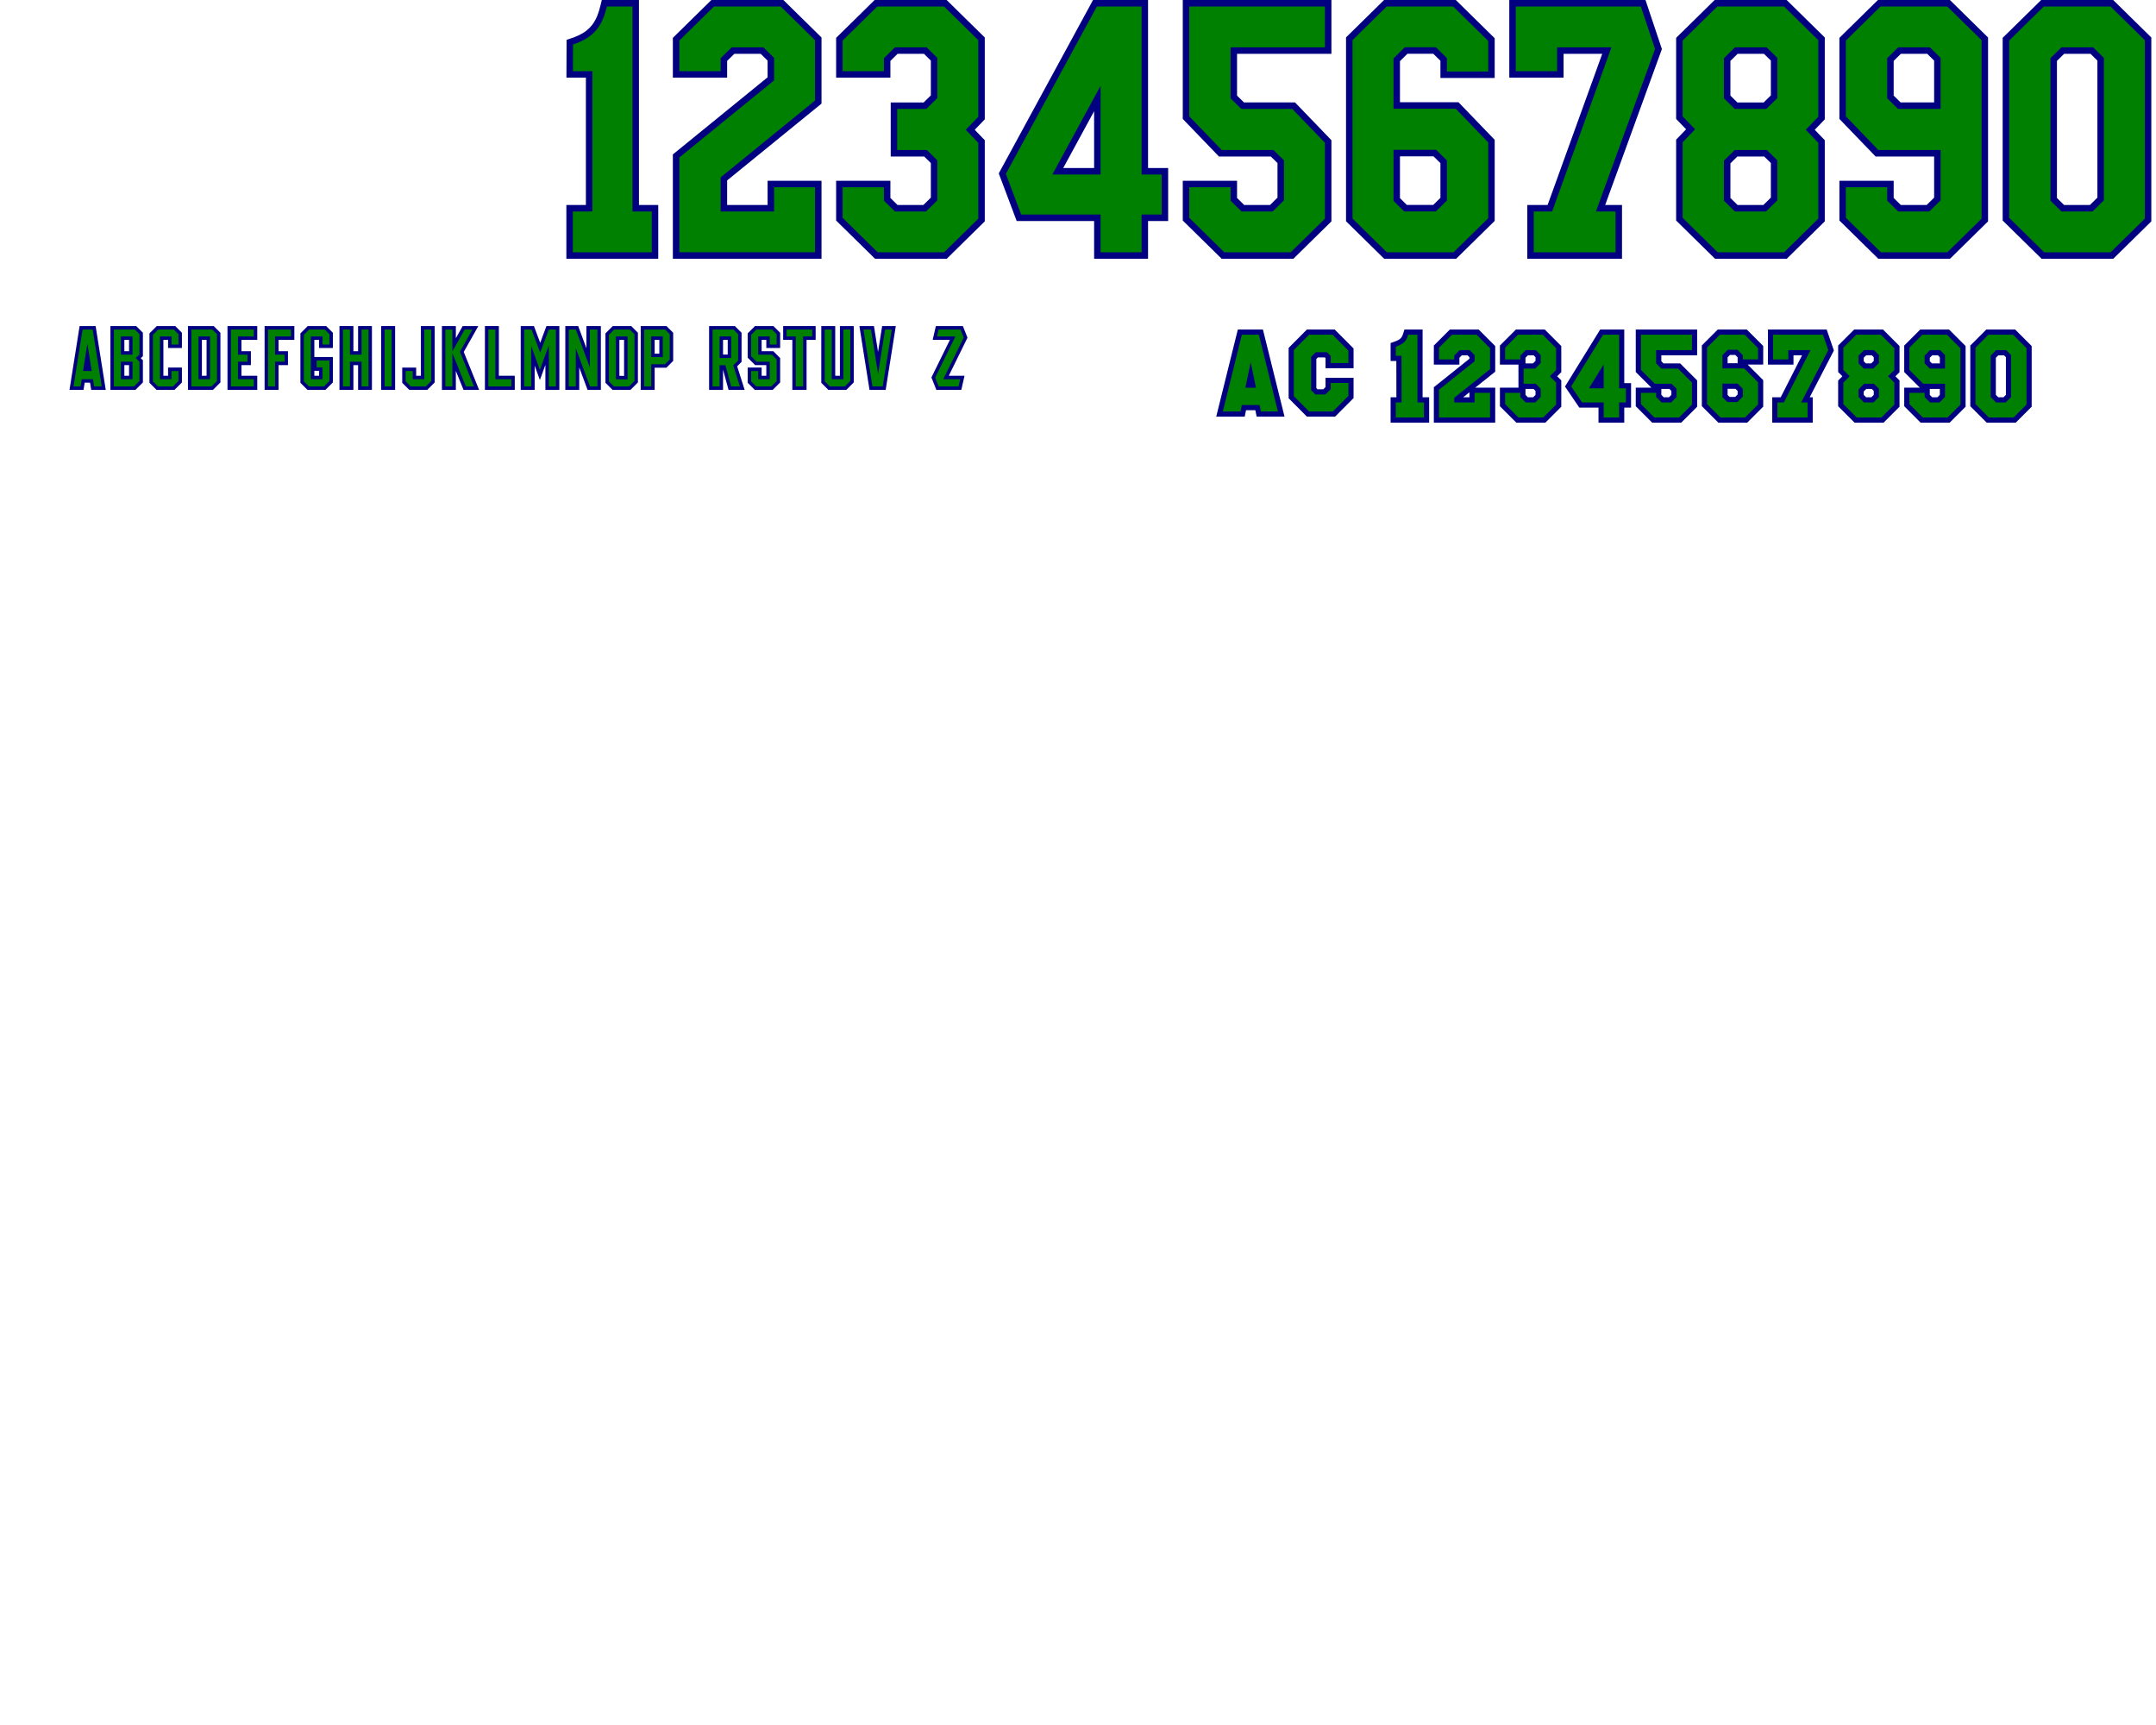 <?xml version="1.0" encoding="UTF-8" standalone="no"?>
<!-- Created with Inkscape (http://www.inkscape.org/) -->

<svg
   width="2500mm"
   height="2000mm"
   viewBox="0 0 2500 2000"
   version="1.1"
   id="svg5"
   inkscape:version="1.3.2 (091e20e, 2023-11-25)"
   sodipodi:docname="hurriwhalers.svg"
   xml:space="preserve"
   inkscape:export-filename="hurriwhalers_cricut.svg"
   inkscape:export-xdpi="72"
   inkscape:export-ydpi="72"
   xmlns:inkscape="http://www.inkscape.org/namespaces/inkscape"
   xmlns:sodipodi="http://sodipodi.sourceforge.net/DTD/sodipodi-0.dtd"
   xmlns="http://www.w3.org/2000/svg"
   xmlns:svg="http://www.w3.org/2000/svg"><sodipodi:namedview
     id="namedview7"
     pagecolor="#ffffff"
     bordercolor="#000000"
     borderopacity="0.25"
     inkscape:showpageshadow="2"
     inkscape:pageopacity="0.0"
     inkscape:pagecheckerboard="0"
     inkscape:deskcolor="#d1d1d1"
     inkscape:document-units="mm"
     showgrid="true"
     inkscape:zoom="0.22710464"
     inkscape:cx="8339.768"
     inkscape:cy="992.93436"
     inkscape:window-width="1800"
     inkscape:window-height="1046"
     inkscape:window-x="0"
     inkscape:window-y="44"
     inkscape:window-maximized="0"
     inkscape:current-layer="layer1"
     showguides="true"><sodipodi:guide
       position="868.341,1237.218"
       orientation="0,-1"
       id="guide2596"
       inkscape:locked="false" /><sodipodi:guide
       position="906.262,1172.007"
       orientation="0,-1"
       id="guide2598"
       inkscape:locked="false" /><sodipodi:guide
       position="910.412,1229.286"
       orientation="0,-1"
       id="guide2600"
       inkscape:locked="false" /><sodipodi:guide
       position="919.662,1220.036"
       orientation="0,-1"
       id="guide2602"
       inkscape:locked="false" /><sodipodi:guide
       position="910.412,1208.414"
       orientation="0,-1"
       id="guide2604"
       inkscape:locked="false" /><sodipodi:guide
       position="906.618,1200.35"
       orientation="0,-1"
       id="guide2606"
       inkscape:locked="false" /><sodipodi:guide
       position="906.499,1180.309"
       orientation="0,-1"
       id="guide2608"
       inkscape:locked="false" /><sodipodi:guide
       position="880.646,1189.677"
       orientation="0,-1"
       id="guide2610"
       inkscape:locked="false" /><sodipodi:guide
       position="894.047,1214.107"
       orientation="1,0"
       id="guide2612"
       inkscape:locked="false" /><sodipodi:guide
       position="902.111,1215.767"
       orientation="1,0"
       id="guide2614"
       inkscape:locked="false" /><sodipodi:guide
       position="915.393,1212.446"
       orientation="1,0"
       id="guide2616"
       inkscape:locked="false" /><sodipodi:guide
       position="923.339,1214.107"
       orientation="1,0"
       id="guide2618"
       inkscape:locked="false" /><sodipodi:guide
       position="900.12,1237.218"
       orientation="0.707,-0.707"
       id="guide2620"
       inkscape:locked="false"
       inkscape:label=""
       inkscape:color="rgb(0,134,229)" /><sodipodi:guide
       position="923.339,1178.228"
       orientation="0.707,-0.707"
       id="guide2683"
       inkscape:label=""
       inkscape:locked="false"
       inkscape:color="rgb(0,134,229)" /><sodipodi:guide
       position="923.339,1231.867"
       orientation="-0.707,-0.707"
       id="guide2685"
       inkscape:label=""
       inkscape:locked="false"
       inkscape:color="rgb(0,134,229)" /><sodipodi:guide
       position="930.082,1196.157"
       orientation="-0.707,-0.707"
       id="guide2687"
       inkscape:label=""
       inkscape:locked="false"
       inkscape:color="rgb(0,134,229)" /><sodipodi:guide
       position="907.358,1193.279"
       orientation="-0.707,-0.707"
       id="guide2689"
       inkscape:label=""
       inkscape:locked="false"
       inkscape:color="rgb(0,134,229)" /><sodipodi:guide
       position="905.513,1166.349"
       orientation="-0.707,-0.707"
       id="guide2691"
       inkscape:label=""
       inkscape:locked="false"
       inkscape:color="rgb(0,134,229)" /><sodipodi:guide
       position="807.374,1237.218"
       orientation="0.988,0.157"
       id="guide2832"
       inkscape:locked="false" /><sodipodi:guide
       position="826.394,1172.007"
       orientation="0.988,0.157"
       id="guide2834"
       inkscape:label=""
       inkscape:locked="false"
       inkscape:color="rgb(0,134,229)" /><sodipodi:guide
       position="799.879,1208.414"
       orientation="-0.988,0.157"
       id="guide2836"
       inkscape:label=""
       inkscape:locked="false"
       inkscape:color="rgb(0,134,229)" /><sodipodi:guide
       position="802.191,1172.007"
       orientation="-0.988,0.157"
       id="guide2838"
       inkscape:label=""
       inkscape:locked="false"
       inkscape:color="rgb(0,134,229)" /><sodipodi:guide
       position="320.308,1617.95"
       orientation="0,-1"
       id="guide2868"
       inkscape:locked="false" /><sodipodi:guide
       position="906.262,1204.617"
       orientation="0,1"
       id="guide3166"
       inkscape:label=""
       inkscape:locked="false"
       inkscape:color="rgb(224,27,36)" /><sodipodi:guide
       position="917.745,1196.183"
       orientation="0.953,0.303"
       id="guide3168"
       inkscape:label=""
       inkscape:locked="false"
       inkscape:color="rgb(224,27,36)" /><sodipodi:guide
       position="923.339,1202.9"
       orientation="0.707,-0.707"
       id="guide3170"
       inkscape:label=""
       inkscape:locked="false"
       inkscape:color="rgb(224,27,36)" /><sodipodi:guide
       position="908.669,1214.107"
       orientation="-1,0"
       id="guide3179"
       inkscape:label=""
       inkscape:locked="false"
       inkscape:color="rgb(224,27,36)" /><sodipodi:guide
       position="909.145,1194.626"
       orientation="0.964,0.266"
       id="guide3395"
       inkscape:label=""
       inkscape:locked="false"
       inkscape:color="rgb(224,27,36)" /><sodipodi:guide
       position="1123.366,1229.286"
       orientation="0.898,-0.441"
       id="guide1"
       inkscape:locked="false" /><sodipodi:guide
       position="1128.96,1220.036"
       orientation="0.898,-0.441"
       id="guide2"
       inkscape:label=""
       inkscape:locked="false"
       inkscape:color="rgb(0,134,229)" /><sodipodi:guide
       position="1129.253,1237.218"
       orientation="-0.93,-0.368"
       id="guide3"
       inkscape:label=""
       inkscape:locked="false"
       inkscape:color="rgb(0,134,229)" /><sodipodi:guide
       position="1102.951,1175.217"
       orientation="-0.93,-0.368"
       id="guide4"
       inkscape:label=""
       inkscape:locked="false"
       inkscape:color="rgb(0,134,229)" /><sodipodi:guide
       position="1102.284,1229.286"
       orientation="-0.974,0.225"
       id="guide5"
       inkscape:locked="false" /><sodipodi:guide
       position="1126.966,1172.007"
       orientation="-0.974,0.225"
       id="guide6"
       inkscape:label=""
       inkscape:locked="false"
       inkscape:color="rgb(0,134,229)" /></sodipodi:namedview><defs
     id="defs2"><inkscape:path-effect
       effect="offset"
       id="path-effect32"
       is_visible="true"
       lpeversion="1.2"
       linejoin_type="miter"
       unit="mm"
       offset="3"
       miter_limit="4"
       attempt_force_join="false"
       update_on_knot_move="true" /><inkscape:path-effect
       effect="offset"
       id="path-effect31"
       is_visible="true"
       lpeversion="1.2"
       linejoin_type="miter"
       unit="mm"
       offset="-3"
       miter_limit="4"
       attempt_force_join="false"
       update_on_knot_move="true" /><inkscape:path-effect
       effect="offset"
       id="path-effect4"
       is_visible="true"
       lpeversion="1.2"
       linejoin_type="miter"
       unit="mm"
       offset="3"
       miter_limit="4"
       attempt_force_join="false"
       update_on_knot_move="true" /><inkscape:path-effect
       effect="offset"
       id="path-effect3"
       is_visible="true"
       lpeversion="1.2"
       linejoin_type="miter"
       unit="mm"
       offset="-3"
       miter_limit="4"
       attempt_force_join="false"
       update_on_knot_move="true" /><inkscape:path-effect
       effect="offset"
       id="path-effect29"
       is_visible="true"
       lpeversion="1.2"
       linejoin_type="miter"
       unit="mm"
       offset="4"
       miter_limit="4"
       attempt_force_join="false"
       update_on_knot_move="true" /><inkscape:path-effect
       effect="offset"
       id="path-effect28"
       is_visible="true"
       lpeversion="1.2"
       linejoin_type="miter"
       unit="mm"
       offset="4"
       miter_limit="4"
       attempt_force_join="false"
       update_on_knot_move="true" /><inkscape:path-effect
       effect="offset"
       id="path-effect4423"
       is_visible="true"
       lpeversion="1.2"
       linejoin_type="miter"
       unit="mm"
       offset="4"
       miter_limit="4"
       attempt_force_join="false"
       update_on_knot_move="true" /><inkscape:path-effect
       effect="offset"
       id="path-effect4243"
       is_visible="true"
       lpeversion="1.2"
       linejoin_type="miter"
       unit="mm"
       offset="7.5"
       miter_limit="4"
       attempt_force_join="false"
       update_on_knot_move="true" /><inkscape:path-effect
       effect="offset"
       id="path-effect4075"
       is_visible="true"
       lpeversion="1.2"
       linejoin_type="miter"
       unit="mm"
       offset="6"
       miter_limit="4"
       attempt_force_join="false"
       update_on_knot_move="true" /><inkscape:path-effect
       effect="offset"
       id="path-effect4067"
       is_visible="true"
       lpeversion="1.2"
       linejoin_type="miter"
       unit="mm"
       offset="6"
       miter_limit="4"
       attempt_force_join="false"
       update_on_knot_move="true" /></defs><g
     inkscape:label="Layer 1"
     inkscape:groupmode="layer"
     id="layer1"><g
       id="g2529"
       transform="matrix(1.813,0,0,1.813,-1255.222,-916.507)"
       style="display:none;stroke-width:0.552"><path
         style="fill:#008000;fill-opacity:1;stroke-width:0.552"
         d="m 1098.094,594.991 -2.059,-2.018 V 579.649 566.326 l 2.06,-2.018 2.06,-2.018 h 4.374 4.374 l 2.062,2.014 2.062,2.014 v 2.35 2.35 h -2.035 -2.035 v -2.363 -2.363 h -4.43 -4.43 v 13.356 13.356 h 4.43 4.43 v -4.332 -4.332 h -1.838 -1.838 v -1.969 -1.969 h 3.873 3.872 v 6.289 6.289 l -2.062,2.013 -2.061,2.013 h -4.376 -4.376 l -2.059,-2.018 z"
         id="path1683" /><path
         style="fill:#008000;fill-opacity:1;stroke-width:0.552"
         d="m 1061.178,579.649 v -17.36 h 8.499 8.499 v 2.002 2.002 h -6.432 -6.432 v 5.677 5.677 h 3.676 3.675 v 2.002 2.002 h -3.675 -3.676 v 7.679 7.679 h -2.067 -2.067 z"
         id="path1681" /><path
         style="fill:#008000;fill-opacity:1;stroke-width:0.552"
         d="m 1026.392,579.649 v -17.36 h 8.501 8.5 l -0.017,1.985 -0.017,1.985 -6.449,0.017 -6.449,0.017 v 5.677 5.677 h 3.675 3.675 v 2.002 2.002 h -3.675 -3.675 v 5.677 5.677 l 6.449,0.017 6.449,0.017 0.017,1.985 0.017,1.985 h -8.5 -8.501 z"
         id="path1679" /><path
         id="path1677"
         style="fill:#008000;fill-opacity:1;stroke-width:0.552"
         d="m 991.541,562.29 v 17.36 h -0.007 v 17.36 l 6.448,-0.003 6.449,-0.003 2.051,-2.025 2.051,-2.025 v -13.313 -13.313 l -2.059,-2.018 -2.059,-2.018 h -6.437 z m 4.07,4.003 h 4.43 4.43 v 13.356 13.356 h -4.43 -4.43 v -13.356 z" /><path
         style="fill:#008000;fill-opacity:1;stroke-width:0.552"
         d="m 958.755,594.991 -2.059,-2.018 6e-4,-13.324 7e-4,-13.324 2.058,-2.018 2.058,-2.018 h 4.376 4.376 l 2.062,2.015 2.062,2.015 v 2.35 2.35 h -2.035 -2.035 v -2.363 -2.363 h -4.43 -4.43 v 13.356 13.356 h 4.43 4.43 v -2.921 -2.921 h 2.035 2.035 v 2.908 2.908 l -2.062,2.014 -2.062,2.014 h -4.376 -4.376 l -2.059,-2.018 z"
         id="path1673" /><path
         id="path1671"
         style="fill:#008000;fill-opacity:1;stroke-width:0.552"
         d="m 921.839,562.29 v 17.36 17.359 l 6.449,-0.001 6.448,-10e-4 2.051,-2.007 2.051,-2.006 v -5.171 -5.171 l -1.509,-1.484 c -0.83,-0.816 -1.509,-1.499 -1.509,-1.517 0,-0.018 0.679,-0.703 1.509,-1.52 l 1.509,-1.487 v -5.17 -5.17 l -2.051,-2.007 -2.051,-2.006 -6.448,-10e-4 z m 4.135,4.003 h 4.398 4.398 v 5.677 5.677 h -4.398 -4.398 v -5.677 z m 0,15.358 h 4.398 4.398 v 5.677 5.677 h -4.398 -4.398 v -5.677 z" /><path
         id="path1665"
         style="fill:#008000;fill-opacity:1;stroke-width:0.552"
         d="m 892.465,562.29 -2.642,17.277 c -1.453,9.503 -2.641,17.315 -2.64,17.36 h -5.1e-4 c 10e-4,0.064 0.457,0.082 2.055,0.082 h 2.053 l 0.386,-2.609 c 0.212,-1.435 0.4,-2.661 0.417,-2.724 0.028,-0.109 0.233,-0.114 3.449,-0.098 l 3.42,0.017 0.406,2.691 c 0.224,1.48 0.409,2.698 0.412,2.707 0.003,0.009 0.936,0.017 2.074,0.017 h 2.069 l -0.035,-0.148 c -0.019,-0.081 -1.202,-7.782 -2.629,-17.114 -1.427,-9.331 -2.611,-17.077 -2.633,-17.212 l -0.039,-0.246 h -3.061 z m 3.043,7.265 c 0.045,0.052 0.649,3.827 1.429,8.927 0.761,4.974 1.372,9.066 1.358,9.094 -0.015,0.027 -1.266,0.05 -2.78,0.05 -2.696,0 -2.752,-0.003 -2.752,-0.13 0,-0.211 2.691,-17.81 2.744,-17.939 4.3e-4,-10e-4 8.4e-4,-10e-4 0.002,-5.2e-4 z" /><path
         style="fill:#008000;fill-opacity:1;stroke-width:0.552"
         d="m 1338.812,579.649 v -17.327 h 2.156 2.156 l 4.251,11.896 c 2.338,6.543 4.276,11.94 4.307,11.994 0.031,0.055 0.057,-5.2 0.058,-11.896 v -11.994 h 2.035 2.034 v 17.327 17.327 l -2.149,-9.1e-4 -2.15,-9.2e-4 -4.266,-11.95 c -2.346,-6.573 -4.288,-11.964 -4.315,-11.981 -0.027,-0.017 -0.049,5.361 -0.049,11.951 v 11.982 h -2.035 -2.035 v -17.327 z"
         id="path1661" /><path
         style="fill:#008000;fill-opacity:1;stroke-width:0.552"
         d="m 1301.992,579.649 v -17.327 h 2.155 2.155 l 0.065,0.148 c 0.036,0.081 0.977,2.664 2.092,5.74 1.115,3.076 2.043,5.577 2.062,5.559 0.019,-0.018 0.966,-2.594 2.103,-5.723 l 2.068,-5.69 2.149,-0.017 2.149,-0.017 v 17.328 17.328 h -2.034 -2.034 l -0.017,-11.918 -0.017,-11.918 -2.157,5.568 c -1.186,3.062 -2.176,5.589 -2.199,5.614 -0.023,0.025 -1.017,-2.466 -2.208,-5.537 l -2.166,-5.583 -0.017,11.887 -0.017,11.887 h -2.067 -2.067 z"
         id="path1659" /><path
         style="fill:#008000;fill-opacity:1;stroke-width:0.552"
         d="m 1265.237,579.649 v -17.327 h 2.035 2.035 v 15.358 15.358 h 6.432 6.432 v 1.969 1.969 h -8.467 -8.467 z"
         id="path1657" /><path
         style="fill:#008000;fill-opacity:1;stroke-width:0.552"
         d="m 1228.417,579.649 v -17.327 h 2.034 2.034 l 0.017,6.062 0.017,6.062 3.741,-6.059 3.741,-6.059 2.379,-0.003 c 1.309,-10e-4 2.379,0.01 2.379,0.026 0,0.016 -1.787,2.91 -3.971,6.43 -2.184,3.521 -3.971,6.431 -3.971,6.468 0,0.037 1.834,4.888 4.077,10.782 2.242,5.894 4.091,10.767 4.11,10.83 0.031,0.108 -0.101,0.115 -2.129,0.115 h -2.162 l -3.299,-8.647 c -1.815,-4.756 -3.318,-8.668 -3.342,-8.693 -0.024,-0.025 -0.39,0.53 -0.814,1.233 l -0.771,1.279 v 7.414 7.414 h -2.035 -2.035 v -17.327 z"
         id="path1655" /><path
         style="fill:#008000;fill-opacity:1;stroke-width:0.552"
         d="m 1193.641,594.969 -2.045,-2.008 v -2.882 -2.882 h 2.035 2.035 v 2.921 2.921 l 4.414,-0.017 4.414,-0.017 0.017,-15.342 0.016,-15.342 h 2.034 2.034 v 15.309 15.309 l -2.054,2.016 -2.054,2.016 -4.404,0.002 -4.404,0.002 -2.044,-2.008 z"
         id="path1653" /><path
         style="fill:#008000;fill-opacity:1;stroke-width:0.552"
         d="m 1167.707,579.649 v -17.327 h 2.035 2.035 v 17.327 17.327 h -2.035 -2.035 z"
         id="path1651" /><path
         style="fill:#008000;fill-opacity:1;stroke-width:0.552"
         d="m 1130.887,579.649 v -17.327 h 2.035 2.035 v 7.68 7.68 l 4.414,-0.017 4.414,-0.017 0.017,-7.663 0.017,-7.663 h 2.034 2.034 v 17.327 17.327 h -2.034 -2.034 l -0.017,-7.663 -0.017,-7.663 -4.414,-0.017 -4.414,-0.017 v 7.68 7.68 h -2.035 -2.035 z"
         id="path1649" /><path
         style="fill:#008000;fill-opacity:1;stroke-width:0.552"
         d="m 1585.738,595.024 -2.063,-2.018 -0.01,-15.342 -0.01,-15.342 h 2.035 2.035 v 15.358 15.358 h 4.43 4.43 v -15.358 -15.358 h 2.035 2.035 v 15.342 15.342 l -2.062,2.018 -2.062,2.018 h -4.369 -4.369 l -2.063,-2.018 z"
         id="path1633" /><path
         style="fill:#008000;fill-opacity:1;stroke-width:0.552"
         d="m 1555.442,581.684 v -15.358 h -3.216 -3.216 v -2.002 -2.002 h 8.499 8.499 v 2.002 2.002 h -3.249 -3.249 v 15.358 15.358 h -2.035 -2.035 z"
         id="path1631" /><path
         style="fill:#008000;fill-opacity:1;stroke-width:0.552"
         d="m 1516.407,595.033 -2.051,-2.006 v -2.915 -2.915 h 2.035 2.035 v 2.921 2.921 h 4.397 4.397 v -5.677 -5.677 l -4.381,-0.002 -4.381,-0.002 -2.054,-2.016 -2.054,-2.016 v -5.655 -5.655 l 2.045,-2.008 2.044,-2.008 h 4.379 4.379 l 2.043,2.008 2.043,2.008 v 2.356 2.356 h -2.035 -2.035 v -2.363 -2.363 h -4.397 -4.397 v 5.677 5.677 h 4.384 4.384 l 2.048,2.007 2.048,2.007 v 5.666 5.666 l -2.051,2.006 -2.051,2.006 h -4.365 -4.365 l -2.051,-2.006 z"
         id="path1629" /><path
         id="path1627"
         style="fill:#008000;fill-opacity:1;stroke-width:0.552"
         d="m 1479.636,562.322 v 17.36 l 0.01,5.2e-4 v 17.36 h 2.034 2.035 l 0.017,-6.875 0.017,-6.875 h 1.9 1.9 l 2.268,6.875 2.268,6.875 h 2.141 2.141 l -0.769,-2.347 c -0.423,-1.291 -1.394,-4.239 -2.158,-6.551 -0.763,-2.312 -1.386,-4.247 -1.386,-4.299 0,-0.052 1.033,-1.099 2.293,-2.326 l 2.291,-2.231 v -6.474 -6.474 l -2.059,-2.01 -2.059,-2.009 h -6.44 z m 4.07,4.003 h 4.43 4.43 v 6.498 6.498 h -4.43 -4.43 v -6.498 z" /><path
         id="path1623"
         style="fill:#008000;fill-opacity:1;stroke-width:0.552"
         d="m 1410.327,562.322 v 17.36 17.36 h 2.035 2.035 v -6.892 -6.892 h 4.404 4.404 l 2.061,-2.013 2.061,-2.012 v -6.414 -6.414 l -2.073,-2.042 -2.072,-2.042 h -6.427 z m 4.069,4.003 h 4.397 4.398 v 6.498 6.498 h -4.398 -4.397 v -6.498 z" /><path
         id="path1619"
         style="fill:#008000;fill-opacity:1;stroke-width:0.552"
         d="m 1379.731,562.322 -2.058,2.018 -2.058,2.018 v 13.323 13.324 l 2.067,2.018 -6e-4,5.2e-4 2.067,2.018 h 4.364 4.365 l 2.062,-2.014 2.062,-2.014 V 579.687 566.359 l -2.054,-2.016 -2.054,-2.016 -4.387,-0.002 z m 0.011,4.003 h 4.398 4.398 v 13.356 13.356 h -4.398 -4.398 v -13.356 z" /><path
         id="path1615"
         style="display:none;fill:#008000;fill-opacity:1;stroke-width:0.552"
         d="m 1449.103,562.322 -2.061,2.011 -2.06,2.011 v 13.309 13.309 l 2.034,1.991 2.034,1.991 3.062,0.033 3.062,0.033 0.958,1.786 -0.01,0.001 0.959,1.786 1.487,0.002 1.487,0.002 -1.02,-1.886 -1.02,-1.886 1.98,-1.937 1.98,-1.937 v -13.291 -13.291 l -2.06,-2.018 -2.06,-2.018 h -4.378 z m -0.052,4.003 h 4.431 4.43 l -0.017,13.34 -0.016,13.34 -4.414,0.017 -4.414,0.017 v -13.357 z" /><path
         style="fill:#008000;fill-opacity:1;stroke-width:0.552"
         d="m 1758.622,596.992 c -0.039,-0.067 -1.423,-4.507 -1.423,-4.563 0,-0.025 2.969,-5.865 6.599,-12.978 3.629,-7.113 6.615,-12.976 6.636,-13.029 0.033,-0.085 -0.765,-0.097 -6.524,-0.097 h -6.561 l 0.452,-1.657 c 0.248,-0.911 0.496,-1.812 0.55,-2.002 l 0.098,-0.345 h 7.073 7.073 l 0.729,2.335 0.729,2.335 -6.597,12.932 c -3.628,7.113 -6.612,12.988 -6.63,13.056 -0.032,0.121 0.125,0.124 6.51,0.124 6.2,0 6.541,0.006 6.509,0.115 -0.096,0.331 -1.026,3.767 -1.026,3.793 0,0.052 -14.168,0.033 -14.197,-0.019 z"
         id="path1611" /><path
         style="fill:#008000;fill-opacity:1;stroke-width:0.552"
         d="m 1729.567,588.318 v -8.723 l -2.763,-7.735 c -1.52,-4.254 -2.907,-8.141 -3.083,-8.637 l -0.319,-0.902 h 2.153 2.153 l 1.931,5.411 c 1.062,2.976 1.949,5.391 1.972,5.365 0.023,-0.025 0.884,-2.408 1.915,-5.296 1.03,-2.888 1.894,-5.302 1.918,-5.365 0.042,-0.106 0.207,-0.115 2.171,-0.115 1.506,0 2.126,0.021 2.126,0.072 0,0.04 -1.373,3.918 -3.052,8.617 l -3.052,8.545 v 8.743 8.743 h -2.035 -2.035 z"
         id="path1609" /><path
         style="fill:#008000;fill-opacity:1;stroke-width:0.552"
         d="m 1689.418,596.956 c 0.018,-0.047 1.412,-3.947 3.098,-8.667 l 3.065,-8.582 -3.091,-8.654 c -1.7,-4.759 -3.091,-8.672 -3.091,-8.694 0,-0.022 0.892,-0.033 1.982,-0.023 l 1.983,0.017 2.078,5.827 c 1.143,3.205 2.093,5.842 2.112,5.861 0.04,0.04 -0.088,0.392 2.302,-6.306 l 1.921,-5.382 1.982,-0.017 c 1.09,-0.01 1.982,-0.003 1.982,0.015 0,0.018 -1.391,3.929 -3.091,8.692 l -3.091,8.66 3.066,8.583 c 1.686,4.721 3.08,8.622 3.098,8.669 0.026,0.069 -0.355,0.085 -1.961,0.085 h -1.993 l -2.067,-5.797 c -1.137,-3.189 -2.092,-5.81 -2.122,-5.825 -0.031,-0.015 -0.991,2.593 -2.133,5.797 l -2.077,5.825 -1.992,6.6e-4 c -1.605,0 -1.986,-0.016 -1.96,-0.085 z"
         id="path1607" /><path
         style="fill:#008000;fill-opacity:1;stroke-width:0.552"
         d="m 1654.877,596.983 c 0,-0.032 -0.591,-7.777 -1.313,-17.212 -0.722,-9.435 -1.313,-17.221 -1.313,-17.302 v -0.148 h 2.035 c 1.557,0 2.035,0.019 2.035,0.08 0,0.273 1.32,17.405 1.361,17.66 0.048,0.299 0.152,-0.023 2.209,-6.793 1.187,-3.909 2.177,-7.128 2.2,-7.154 0.022,-0.026 1.012,3.149 2.2,7.056 1.188,3.906 2.176,7.132 2.196,7.168 0.02,0.036 0.347,-3.995 0.727,-8.959 l 0.691,-9.025 h 2.035 2.035 l -0.017,0.263 c -0.078,1.176 -2.583,33.931 -2.612,34.147 l -0.037,0.28 -1.978,-0.017 -1.978,-0.017 -1.608,-7.991 c -0.884,-4.395 -1.627,-7.969 -1.651,-7.942 -0.024,0.027 -0.106,0.374 -0.183,0.771 -0.077,0.397 -0.795,3.978 -1.596,7.958 l -1.456,7.236 h -1.99 c -1.097,0 -1.99,-0.026 -1.99,-0.058 z"
         id="path1605" /><path
         style="fill:#008000;fill-opacity:1;stroke-width:0.552"
         d="m 1623.57,597.007 c 0,-0.019 -1.182,-7.764 -2.627,-17.212 -1.445,-9.448 -2.634,-17.237 -2.642,-17.31 -0.015,-0.128 0.029,-0.132 2.031,-0.149 1.907,-0.016 2.049,-0.009 2.079,0.099 0.018,0.064 0.972,6.283 2.121,13.82 1.19,7.808 2.108,13.653 2.135,13.586 0.026,-0.065 0.98,-6.247 2.12,-13.737 1.14,-7.49 2.085,-13.656 2.1,-13.701 0.022,-0.063 0.495,-0.082 2.065,-0.082 1.584,0 2.037,0.018 2.039,0.082 0,0.045 -1.186,7.857 -2.639,17.36 l -2.642,17.278 h -3.071 c -1.689,0 -3.071,-0.015 -3.071,-0.034 z"
         id="path1603" /></g><path
       id="path3999"
       style="fill:#000080;stroke-width:0.3;paint-order:stroke fill markers"
       d="m 2150.014,382.05 -18.582,18.582 v 30.717 l 4.91,4.91 -4.91,4.912 v 29.814 l 19.061,19.064 h 33.629 l 18.479,-18.479 v -30.525 l -4.785,-4.787 4.785,-4.785 V 401.206 l -19.16,-19.156 z m 13.904,29.887 h 6.588 l 2.219,2.219 v 4.238 l -2.914,2.914 h -6.248 l -2.478,-2.479 v -4.057 z m 0.113,39.002 h 6.391 l 2.303,2.303 v 4.58 l -2.756,2.756 h -6.129 l -2.756,-2.756 v -3.936 z" /><path
       style="fill:#000080;stroke-width:0.3;paint-order:stroke fill markers"
       d="m 1757.811,382.05 -18.582,18.582 v 22.072 h 21.504 v 26.732 h -21.504 v 21.549 l 19.062,19.062 h 33.629 l 18.477,-18.477 v -30.525 l -4.785,-4.787 4.785,-4.785 v -30.266 l -19.158,-19.158 z m 13.906,29.887 h 6.588 l 2.219,2.219 v 4.238 l -2.914,2.914 h -8.729 v -6.537 z m -2.836,39.002 h 9.34 l 2.303,2.303 v 4.578 l -2.76,2.758 h -6.127 l -2.756,-2.756 z"
       id="path4001" /><path
       style="fill:#000080;stroke-width:0.3;paint-order:stroke fill markers"
       d="m 1681.195,382.05 -18.584,18.58 v 22.074 h 29.654 v -7.936 l 2.832,-2.832 h 6.59 l 2.219,2.219 v 1.777 l -41.295,33.01 V 490.048 h 71.17 v -40.611 h -23.158 l 23.158,-18.512 V 401.206 l -19.16,-19.156 z m 22.711,72.756 v 5.771 h -7.221 z"
       id="path4003" /><path
       id="path4005"
       style="fill:#000080;stroke-width:0.3;paint-order:stroke fill markers"
       d="m 2303.248,382.05 -18.584,18.58 v 70.355 l 19.061,19.064 h 33.633 l 18.475,-18.479 v -70.363 l -19.158,-19.158 z m 13.902,29.887 h 6.59 l 2.219,2.219 v 43.666 l -2.756,2.756 h -6.127 l -2.76,-2.758 v -43.049 z" /><path
       id="path4007"
       style="display:inline;fill:#000080;stroke-width:0.3;paint-order:stroke fill markers"
       d="m 2226.631,382.05 -18.584,18.58 v 30.719 l 18.088,18.088 h -18.086 v 21.549 l 19.061,19.064 h 33.633 l 18.475,-18.479 V 401.206 l -19.16,-19.156 z m 13.902,29.887 h 6.59 l 2.219,2.219 v 7.152 h -9.16 l -2.482,-2.48 v -4.057 z m -2.832,39.002 h 11.631 l 0.01,6.885 -2.754,2.754 h -6.129 l -2.756,-2.756 z" /><path
       style="fill:#000080;stroke-width:0.3;paint-order:stroke fill markers"
       d="m 2049.988,382.05 v 40.654 h 29.652 v -10.768 h 9.951 l -24.762,48.641 h -9.809 V 490.048 h 46.932 v -29.471 h -3.523 l 28.061,-54.158 -8.355,-24.369 z"
       id="path4009" /><path
       id="path4011"
       style="display:inline;fill:#000080;stroke-width:0.3;paint-order:stroke fill markers"
       d="m 1991.85,382.05 -18.477,18.477 v 70.363 l 19.16,19.16 h 33.428 l 18.58,-18.584 v -30.717 l -18.088,-18.088 h 18.088 v -21.549 l -19.062,-19.062 z m 14.154,29.471 h 6.127 l 2.758,2.758 v 6.881 h -11.633 l -0.01,-6.883 z m -2.758,39.27 h 9.164 l 2.478,2.479 v 4.059 l -2.836,2.834 h -6.588 l -2.219,-2.219 z" /><path
       style="fill:#000080;stroke-width:0.3;paint-order:stroke fill markers"
       d="m 1896.756,382.05 v 49.299 l 18.088,18.088 h -18.088 v 21.549 l 19.062,19.062 h 33.629 l 18.477,-18.477 v -30.525 l -19.734,-19.738 h -19.303 l -2.478,-2.479 v -6.893 h 41.516 v -29.887 z m 29.652,68.889 h 9.34 l 2.303,2.303 v 4.58 l -2.756,2.756 h -6.131 l -2.756,-2.756 z"
       id="path4013" /><path
       style="fill:#000080;stroke-width:0.3;paint-order:stroke fill markers"
       d="m 1628.506,382.05 -1.309,4.225 c -1.658,5.351 -3.079,7.339 -10.719,10.033 l -4.004,1.412 v 20.838 h 6.66 l 0.062,42.02 h -6.723 V 490.048 h 44.69 v -29.471 h -7.578 v -78.527 z"
       id="path4015"
       sodipodi:nodetypes="cccccccccccc" /><path
       id="path4017"
       style="fill:#000080;stroke-width:0.3;paint-order:stroke fill markers"
       d="m 1855.5,382.05 -40.805,66.1 16.605,24.428 h 22.242 v 17.473 h 29.875 v -17.473 h 7.891 v -28.402 h -7.891 v -62.125 z m -1.957,61.623 v 0.502 h -0.309 z" /><path
       id="path4045"
       style="fill:#008000;stroke-width:0.3;paint-order:stroke fill markers"
       d="m 2152.498,388.049 -15.067,15.067 v 25.748 l 7.395,7.395 -7.395,7.396 v 24.846 l 15.547,15.548 h 28.659 l 14.962,-14.962 v -25.558 l -7.27,-7.27 7.27,-7.27 v -25.297 l -15.643,-15.644 z m 8.934,17.888 h 11.559 l 5.734,5.734 v 9.207 l -6.43,6.43 h -11.217 l -5.994,-5.994 v -9.028 z m 0.116,39.002 h 11.36 l 5.818,5.818 v 9.548 l -6.271,6.272 h -11.098 l -6.272,-6.272 v -8.902 z" /><path
       style="fill:#008000;stroke-width:0.3;paint-order:stroke fill markers"
       d="m 1745.228,416.704 v -13.587 l 15.067,-15.067 h 28.457 l 15.644,15.644 v 25.297 l -7.27,7.27 7.27,7.27 v 25.558 l -14.961,14.962 h -28.659 l -15.548,-15.548 v -13.065 h 17.653 v 4.869 l 6.272,6.272 h 11.098 l 6.272,-6.272 v -9.548 l -5.818,-5.818 h -13.972 v -17.631 h 13.36 l 6.43,-6.43 v -9.207 l -5.734,-5.734 h -11.559 l -6.348,6.348 v 4.419 z"
       id="path4047" /><path
       style="fill:#008000;stroke-width:0.3;paint-order:stroke fill markers"
       d="m 1668.612,451.827 41.294,-33.007 v -7.149 l -5.734,-5.734 h -11.559 l -6.348,6.348 v 4.419 h -17.653 v -13.587 l 15.067,-15.067 h 28.457 l 15.644,15.644 v 24.346 l -41.516,33.184 v 5.353 h 23.642 v -11.14 h 17.874 v 28.613 h -59.169 z"
       id="path4049" /><path
       id="path4051"
       style="fill:#008000;stroke-width:0.3;paint-order:stroke fill markers"
       d="m 2305.731,388.049 -15.067,15.067 v 65.385 l 15.547,15.548 h 28.659 l 14.961,-14.961 v -65.394 l -15.643,-15.644 z m 8.934,17.888 h 11.559 l 5.734,5.734 v 48.634 l -6.272,6.272 h -11.098 l -6.272,-6.272 v -48.019 z" /><path
       id="path4053"
       style="display:inline;fill:#008000;stroke-width:0.3;paint-order:stroke fill markers"
       d="m 2229.114,388.049 -15.067,15.067 v 25.748 l 16.075,16.075 h 25.203 l 0.017,15.366 -6.271,6.272 h -11.098 l -6.272,-6.272 v -4.868 h -17.652 l -5e-4,13.065 15.548,15.548 h 28.659 l 14.962,-14.961 v -65.394 l -15.644,-15.644 z m 8.934,17.888 h 11.559 l 5.734,5.734 v 15.637 h -17.647 l -5.994,-5.994 v -9.028 z" /><path
       style="fill:#008000;stroke-width:0.3;paint-order:stroke fill markers"
       d="m 2055.989,416.704 v -28.655 h 57.861 l 6.134,17.887 -31.42,60.64 h 7.389 v 17.472 h -34.93 v -17.472 h 7.487 l 30.872,-60.64 h -25.74 v 10.767 z"
       id="path4055" /><path
       id="path4057"
       style="display:inline;fill:#008000;stroke-width:0.3;paint-order:stroke fill markers"
       d="m 2023.474,484.049 15.067,-15.067 2e-4,-25.748 -16.075,-16.075 -25.204,3.2e-4 -0.016,-15.366 6.271,-6.272 11.098,1.1e-4 6.272,6.272 v 4.868 l 17.652,-2.1e-4 6e-4,-13.065 -15.548,-15.548 -28.659,1e-4 -14.962,14.961 3e-4,65.394 15.644,15.644 z m -8.934,-17.888 -11.559,-1.1e-4 -5.734,-5.734 1e-4,-15.636 h 17.647 l 5.994,5.994 2e-4,9.028 z" /><path
       style="fill:#008000;stroke-width:0.3;paint-order:stroke fill markers"
       d="m 1902.756,388.049 h 59.169 v 17.887 h -41.516 v 15.377 l 5.994,5.994 h 19.3 l 16.222,16.222 v 25.558 l -14.962,14.962 h -28.659 l -15.548,-15.548 v -13.065 h 17.653 v 4.869 l 6.272,6.272 h 11.098 l 6.272,-6.272 v -9.548 l -5.818,-5.818 h -19.402 l -16.074,-16.074 z"
       id="path4059" /><path
       style="fill:#008000;stroke-width:0.3;paint-order:stroke fill markers"
       d="m 1618.474,484.049 v -17.472 h 6.731 l -0.078,-54.019 h -6.653 v -10.592 c 9.772,-3.446 12.25,-6.805 14.454,-13.917 h 10.659 v 78.527 h 7.577 v 17.472 z"
       id="path4061"
       sodipodi:nodetypes="cccccccccccc" /><path
       id="path4063"
       style="fill:#008000;stroke-width:0.3;paint-order:stroke fill markers"
       d="m 1858.848,388.049 -37.003,59.945 12.632,18.583 h 25.067 v 17.472 h 17.874 v -17.472 h 7.89 v -16.402 h -7.89 v -62.125 z m 0.696,34.481 v 27.645 h -17.064 z" /><path
       id="path16098"
       style="fill:#000080;stroke-width:0.3;paint-order:stroke fill markers"
       d="m 1435.331,382.05 -25.051,101 h 33.022 l 1.539,-7.449 h 10.791 l 1.539,7.449 h 32.309 l -25.053,-101 z" /><path
       style="fill:#000080;stroke-width:0.3;paint-order:stroke fill markers"
       d="m 1515.432,382.05 -21.191,21.295 v 58.398 l 21.201,21.307 h 32.66 l 21.424,-21.529 v -23.508 h -32.496 v 10.709 l -2.582,2.594 h -6.723 l -1.365,-1.371 v -33.73 l 1.818,-1.828 h 8.096 l 0.756,0.758 v 11.779 h 32.496 v -22.896 l -21.871,-21.977 z"
       id="path16265" /><path
       id="path4069"
       style="fill:#008000;stroke-width:0.3;paint-order:stroke fill markers"
       d="m 1440.025,388.049 -22.076,89 h 20.465 l 1.54,-7.448 h 20.563 l 1.54,7.448 h 19.751 l -22.076,-89 z m 10.211,31.831 6.135,29.666 h -12.269 z" /><path
       style="fill:#008000;stroke-width:0.3;paint-order:stroke fill markers"
       d="m 1500.241,405.822 17.685,-17.772 h 27.235 l 18.364,18.455 v 14.419 h -20.494 v -8.257 l -4.26,-4.281 h -13.085 l -5.325,5.352 v 38.685 l 4.869,4.893 h 11.716 l 6.086,-6.116 v -7.186 h 20.494 v 15.031 l -17.918,18.006 h -27.672 l -17.695,-17.782 z"
       id="path4071" /><path
       id="path23392"
       style="display:inline;fill:#000080;stroke-width:0.3;paint-order:stroke fill markers"
       d="m 1988.231,0 -44.656,43.884 v 94.011 l 11.569,12.007 -11.569,12.007 v 93.773 l 45.1,44.32 h 83.166 l 44.102,-43.338 v -94.093 l -11.657,-12.099 11.657,-12.099 V 43.46 L 2071.718,0 Z m 26.629,62.384 h 30.542 l 8.015,7.878 v 40.323 l -8.325,8.182 h -30.538 l -8.054,-7.913 V 70.6 Z m -0.283,119.073 h 31.108 l 7.732,7.599 V 229.141 l -8.694,8.543 h -29.918 l -8.306,-8.16 v -40.13 z" /><path
       id="path23453"
       style="fill:#000080;stroke-width:0.3;paint-order:stroke fill markers"
       d="m 2366.86,0 -44.656,43.884 v 211.797 l 45.1,44.32 h 83.166 l 44.102,-43.338 V 43.46 L 2450.346,0 Z m 26.629,62.384 h 30.542 l 8.015,7.878 V 229.141 l -8.694,8.543 h -29.918 l -8.306,-8.16 V 70.6 Z" /><path
       style="fill:#000080;stroke-width:0.3;paint-order:stroke fill markers"
       d="m 1750.117,0 v 90.023 h 62.926 V 62.384 h 44.837 l -63.356,175.3 h -23.556 v 62.318 h 109.841 V 237.684 H 1861.287 L 1927.072,56.871 1908.028,0 Z"
       id="path23501" /><path
       style="fill:#000080;stroke-width:0.3;paint-order:stroke fill markers"
       d="m 1371.489,0 v 137.893 l 41.97,43.564 h 60.142 l 7.732,7.599 V 229.141 l -8.694,8.543 h -29.922 l -8.302,-8.158 v -19.937 h -62.926 v 46.093 l 45.1,44.32 h 83.168 l 44.1,-43.338 v -94.093 l -42.202,-43.806 h -59.19 l -8.05,-7.911 V 62.384 h 109.442 V 0 Z"
       id="path23517" /><path
       id="path23519"
       style="fill:#000080;stroke-width:0.3;paint-order:stroke fill markers"
       d="m 2177.547,0 -44.656,43.884 V 137.893 l 41.968,43.564 h 67.874 V 229.141 l -8.694,8.543 h -29.918 l -8.306,-8.16 v -19.935 h -62.925 v 46.093 l 45.1,44.32 h 83.166 l 44.1,-43.338 V 43.46 L 2261.031,0 Z m 26.629,62.384 h 30.54 l 8.017,7.878 V 118.766 h -38.868 l -8.05,-7.913 V 70.6 Z"
       sodipodi:nodetypes="cccccccccccccccccccccccccc" /><path
       id="path23579"
       style="fill:#000080;stroke-width:0.3;paint-order:stroke fill markers"
       d="M 1604.904,0 1560.804,43.338 V 256.542 l 44.226,43.46 83.484,-0.002 44.656,-43.882 V 162.107 l -41.968,-43.564 h -67.874 V 70.859 l 8.694,-8.543 h 29.922 l 8.302,8.158 v 19.937 h 62.924 V 44.32 L 1688.072,0 Z m 18.424,181.235 h 38.868 l 8.05,7.911 v 40.254 l -8.361,8.215 h -30.54 l -8.017,-7.878 z"
       sodipodi:nodetypes="cccccccccccccccccccccccccc" /><path
       style="fill:#000080;stroke-width:0.3;paint-order:stroke fill markers"
       d="m 1014.19,0 -44.656,43.884 v 46.138 h 62.926 V 70.6 l 8.361,-8.215 h 30.54 l 8.017,7.878 v 40.321 l -8.327,8.182 h -38.202 v 62.693 h 38.797 l 7.732,7.599 V 229.141 l -8.694,8.543 h -29.922 l -8.302,-8.158 v -19.937 h -62.926 v 46.093 l 45.1,44.32 h 83.168 l 44.1,-43.338 v -94.093 l -11.658,-12.099 11.658,-12.099 V 43.46 L 1097.676,0 Z"
       id="path23873" /><path
       style="fill:#000080;stroke-width:0.3;paint-order:stroke fill markers"
       d="m 824.877,0 -44.656,43.884 v 46.138 h 62.924 V 70.6 l 8.361,-8.215 h 30.54 l 8.017,7.878 V 89.646 L 780.221,179.03 v 120.972 h 172.366 v -90.413 h -62.524 v 28.096 H 843.145 V 209.188 L 952.587,120.129 V 43.46 L 908.363,0 Z"
       id="path23891" /><path
       style="fill:#000080;stroke-width:0.3;paint-order:stroke fill markers"
       d="m 697.855,0 -1.406,5.706 C 691.96,23.929 685.923,36.696 662.139,44.454 l -5.152,1.681 -0.165,43.888 h 22.557 V 237.684 h -22.647 v 62.318 H 763.274 V 237.684 H 740.909 V 0 Z"
       id="path16115"
       sodipodi:nodetypes="cccccccccccc" /><path
       id="path16428"
       style="display:inline;fill:#000080;stroke-width:0.3;paint-order:stroke fill markers"
       d="m 1267.439,0 -109.316,201.035 20.774,55.204 h 89.795 v 43.763 h 62.524 v -43.763 h 23.326 v -61.405 h -23.326 V 0 Z m 1.253,128.935 v 65.899 h -35.834 z" /><path
       id="path4221"
       style="display:inline;fill:#008000;stroke-width:0.3;paint-order:stroke fill markers"
       d="m 1991.301,7.501 -40.225,39.529 v 87.839 l 14.483,15.033 -14.483,15.034 v 87.601 l 40.668,39.964 h 77.029 l 39.669,-38.983 v -87.922 l -14.571,-15.125 14.571,-15.125 V 46.606 l -39.794,-39.105 z m 20.493,47.384 h 36.675 l 12.45,12.234 v 46.61 l -12.759,12.538 h -36.675 l -12.484,-12.268 V 67.457 Z m -0.285,119.073 h 37.244 l 12.166,11.956 v 46.373 l -13.128,12.9 h -36.055 l -12.736,-12.516 v -46.42 z" /><path
       id="path4223"
       style="fill:#008000;stroke-width:0.3;paint-order:stroke fill markers"
       d="M 2369.93,7.501 2329.705,47.029 V 252.537 l 40.668,39.964 h 77.029 l 39.669,-38.983 V 46.606 l -39.794,-39.105 z m 20.493,47.384 h 36.675 l 12.45,12.234 V 232.285 l -13.128,12.9 h -36.055 l -12.736,-12.516 V 67.457 Z" /><path
       style="fill:#008000;stroke-width:0.3;paint-order:stroke fill markers"
       d="m 1805.543,82.521 h -47.924 V 7.501 h 145.012 l 16.498,49.268 -68.552,188.417 h 22.732 v 47.315 h -94.839 v -47.315 h 21.318 l 68.778,-190.302 h -63.022 z"
       id="path4225" /><path
       style="fill:#008000;stroke-width:0.3;paint-order:stroke fill markers"
       d="m 1378.99,217.09 h 47.924 v 15.58 l 12.736,12.516 h 36.054 l 13.128,-12.901 v -46.372 l -12.166,-11.955 h -60.02 l -37.657,-39.089 V 7.501 h 157.366 V 54.884 H 1426.914 V 113.998 l 12.484,12.268 h 59.069 l 37.889,39.33 v 87.922 l -39.669,38.983 h -77.029 l -40.668,-39.964 z"
       id="path4227" /><path
       id="path4229"
       style="fill:#008000;stroke-width:0.3;paint-order:stroke fill markers"
       d="m 2180.615,7.501 -40.225,39.529 v 87.839 l 37.657,39.089 72.186,-1e-5 v 58.328 l -13.128,12.9 h -36.055 l -12.736,-12.516 v -15.58 h -47.924 v 35.446 l 40.668,39.964 h 77.029 l 39.669,-38.983 V 46.606 l -39.794,-39.105 z m 20.493,47.384 h 36.675 l 12.45,12.234 v 59.148 h -49.435 l -12.484,-12.269 V 67.457 Z"
       sodipodi:nodetypes="cccccccccccccccccccccccccc" /><path
       id="path4231"
       style="fill:#008000;stroke-width:0.3;paint-order:stroke fill markers"
       d="m 1685.446,292.5 40.225,-39.528 -10e-5,-87.839 -37.657,-39.089 -72.186,-6e-5 V 67.716 l 13.128,-12.901 36.055,6e-6 12.736,12.516 2e-4,15.58 47.924,-1.1e-5 V 47.465 l -40.668,-39.964 -77.029,-1.63e-5 -39.669,38.983 10e-5,206.912 39.794,39.105 z m -20.493,-47.383 -36.675,3e-5 -12.45,-12.234 -10e-5,-59.148 49.434,2e-5 12.484,12.269 2e-4,46.541 z"
       sodipodi:nodetypes="cccccccccccccccccccccccccc" /><path
       style="fill:#008000;stroke-width:0.3;paint-order:stroke fill markers"
       d="M 977.035,82.521 V 47.029 L 1017.26,7.501 h 77.348 l 39.794,39.105 v 88.741 l -14.57,15.124 14.57,15.124 v 87.922 l -39.669,38.983 h -77.029 L 977.035,252.536 v -35.446 h 47.924 v 15.58 l 12.736,12.516 h 36.054 l 13.128,-12.901 v -46.372 l -12.166,-11.955 h -34.363 v -47.691 h 33.77 l 12.759,-12.538 V 67.118 l -12.45,-12.234 h -36.675 l -12.794,12.573 v 15.065 z"
       id="path4233" /><path
       style="fill:#008000;stroke-width:0.3;paint-order:stroke fill markers"
       d="M 897.563,93.211 V 67.118 L 885.114,54.884 h -36.675 L 835.644,67.457 V 82.521 H 787.72 V 47.029 l 40.225,-39.529 h 77.348 l 39.794,39.105 v 69.957 l -109.442,89.059 v 39.564 h 61.919 v -28.096 h 47.523 v 75.411 H 787.72 V 182.596 Z"
       id="path4235" /><path
       style="fill:#008000;stroke-width:0.3;paint-order:stroke fill markers"
       d="M 686.879,245.186 V 82.521 h -22.529 l 0.117,-30.939 C 691.44,42.784 698.929,26.992 703.732,7.501 h 29.676 V 245.186 h 22.364 v 47.315 h -91.539 v -47.315 z"
       id="path4237"
       sodipodi:nodetypes="cccccccccccc" /><path
       id="path4239"
       style="display:inline;fill:#008000;stroke-width:0.3;paint-order:stroke fill markers"
       d="m 1271.898,7.501 -105.548,194.104 17.739,47.133 h 92.103 v 43.763 h 47.523 v -43.763 h 23.326 v -46.402 h -23.326 V 7.501 Z m 4.294,91.939 V 202.336 h -55.952 z" /><path
       style="fill:#000080;stroke-width:0.3;paint-order:stroke fill markers"
       d="m 875.463,378.051 -8.49,8.486 v 28.168 l 8.66,8.658 h 12.945 v 12.285 h -5.443 v -9.482 h -16.162 v 17.662 l 8.223,8.223 h 20.785 l 8.639,-8.641 v -28.283 l -7.924,-7.924 h -13.561 v -13.125 h 5.443 v 9.361 h 16.041 v -17.629 l -7.76,-7.76 z"
       id="path4379" /><path
       style="fill:#000080;stroke-width:0.3;paint-order:stroke fill markers"
       d="m 263.793,378.051 v 73.998 h 34.518 v -16.4 h -18.355 v -12.285 h 10.971 v -16.162 h -10.971 v -13.123 h 18.355 v -16.027 z"
       id="path4381" /><path
       style="fill:#000080;stroke-width:0.3;paint-order:stroke fill markers"
       d="m 181.783,378.051 -8.49,8.486 v 57.293 l 8.223,8.219 h 20.785 l 8.639,-8.639 v -17.244 h -16.041 v 9.482 h -5.443 v -41.57 h 5.443 v 9.361 h 16.041 v -17.629 l -7.76,-7.76 z"
       id="path4383" /><path
       style="fill:#000080;stroke-width:0.3;paint-order:stroke fill markers"
       d="m 393.629,378.051 v 74 h 16.162 v -28.688 h 5.443 v 28.688 h 16.041 v -74 h -16.041 v 29.152 h -5.443 v -29.152 z"
       id="path4385" /><path
       style="fill:#000080;stroke-width:0.3;paint-order:stroke fill markers"
       d="m 442.006,378.051 v 74 h 16.162 v -74 z"
       id="path4387" /><path
       style="fill:#000080;stroke-width:0.3;paint-order:stroke fill markers"
       d="m 655.506,378.051 v 74 h 16.162 V 426.029 l 9.66,26.021 h 15.408 v -74 h -16.752 v 25.684 l -9.535,-25.684 z"
       id="path4389" /><path
       style="fill:#000080;stroke-width:0.3;paint-order:stroke fill markers"
       d="m 996.521,378.051 11.744,74 h 18.725 l 11.744,-74 h -15.836 l -4.75,29.928 -4.75,-29.928 z"
       id="path4391" /><path
       id="path4393"
       style="fill:#000080;stroke-width:0.3;paint-order:stroke fill markers"
       d="m 710.543,378.051 -8.49,8.49 v 57.287 l 8.223,8.223 h 20.783 l 8.639,-8.641 v -57.6 l -7.756,-7.76 z m 7.672,16.027 h 5.441 V 435.875 l -5.441,-0.131 z" /><path
       style="fill:#000080;stroke-width:0.3;paint-order:stroke fill markers"
       d="m 908.133,378.051 v 16.027 h 10.621 v 57.973 h 16.512 v -57.973 h 10.514 v -16.027 z"
       id="path4395" /><path
       style="fill:#000080;stroke-width:0.3;paint-order:stroke fill markers"
       d="m 512.43,378.051 v 74 h 16.16 v -21.996 l 8.908,21.996 h 18.055 l -17.814,-43.988 16.893,-30.012 h -18.125 l -7.916,14.061 v -14.061 z"
       id="path4397" /><path
       id="path4399"
       style="fill:#000080;stroke-width:0.3;paint-order:stroke fill markers"
       d="m 92.318,378.051 -11.744,74 h 16.289 l 1.334,-8.402 h 6.223 l 1.334,8.402 h 16.875 l -11.744,-74 z"
       sodipodi:nodetypes="ccccccccc" /><path
       style="fill:#000080;stroke-width:0.3;paint-order:stroke fill markers"
       d="m 306.816,378.051 v 73.945 l 16.158,0.072 v -28.725 h 10.963 v -16.158 h -10.963 v -13.111 h 18.344 v -16.023 z"
       id="path4401"
       sodipodi:nodetypes="ccccccccccc" /><path
       style="fill:#000080;stroke-width:0.3;paint-order:stroke fill markers"
       d="m 603.807,378.051 v 74 h 16.162 v -28.102 l 6.062,16.623 6.387,-17.51 v 28.988 h 16.182 v -74 h -14.957 l -7.252,19.395 -7.252,-19.395 z"
       id="path4403" /><path
       id="path4405"
       style="fill:#000080;stroke-width:0.3;paint-order:stroke fill markers"
       d="m 217.941,378.051 v 74 h 29.008 l 8.639,-8.641 v -57.6 l -7.76,-7.76 z m 16.162,16.027 h 5.443 v 41.57 h -5.443 z" /><path
       style="fill:#000080;stroke-width:0.3;paint-order:stroke fill markers"
       d="m 562.297,378.051 v 74 h 34.6 v -16.402 h -18.438 v -57.598 z"
       id="path4407" /><path
       id="path4409"
       style="fill:#000080;stroke-width:0.3;paint-order:stroke fill markers"
       d="m 128.043,378.051 v 74 h 29.008 l 8.639,-8.641 v -25.703 l -2.492,-2.492 2.492,-2.217 v -27.188 l -7.76,-7.76 z m 16.162,16.027 h 5.443 v 13.125 h -5.443 z m 0,29.285 h 5.443 v 12.285 h -5.443 z" /><path
       style="fill:#000080;stroke-width:0.3;paint-order:stroke fill markers"
       d="m 488.008,378.051 v 57.598 h -5.443 v -9.482 H 466.404 v 17.662 l 8.219,8.223 h 20.787 l 8.641,-8.641 v -65.359 z"
       id="path4411" /><path
       id="path4413"
       style="fill:#000080;stroke-width:0.3;paint-order:stroke fill markers"
       d="m 822.242,378.051 v 74 h 16.16 v -23.441 l 6.387,23.441 h 18.67 l -8.684,-27.361 5.111,-5.113 v -33.766 l -7.76,-7.76 z m 16.16,16.027 h 5.443 v 16.967 h -5.443 z" /><path
       style="fill:#000080;stroke-width:0.3;paint-order:stroke fill markers"
       d="m 356.826,378.051 -8.49,8.486 v 57.293 l 8.223,8.219 h 20.783 l 8.639,-8.639 v -29.492 l -21.484,0.008 v -19.848 h 5.443 v 9.361 h 16.041 v -17.629 l -7.756,-7.76 z m 7.67,51.912 h 5.443 v 5.686 h -5.443 z"
       id="path4417" /><path
       id="path4419"
       style="fill:#000080;stroke-width:0.3;paint-order:stroke fill markers"
       d="m 742.947,378.051 v 74 h 16.162 v -25.723 h 13.594 l 7.891,-7.887 v -32.631 l -7.76,-7.76 z m 16.162,16.027 h 5.441 v 15.945 h -5.441 z" /><path
       style="fill:#000080;stroke-width:0.356;-inkscape-stroke:none;paint-order:stroke fill markers"
       d="m 1085.18,378.051 -3.701,16.027 h 19.947 l -21.389,43.549 5.717,14.424 h 28.916 l 3.787,-16.402 h -18.277 l 21.676,-44.135 -5.336,-13.463 z"
       id="path6" /><path
       style="fill:#008000;stroke-width:0.3;paint-order:stroke fill markers"
       d="m 870.973,413.049 v -24.852 l 6.146,-6.146 h 18.084 l 5.416,5.416 v 11.974 h -8.042 v -9.362 h -13.443 v 21.124 h 15.904 l 5.581,5.581 v 24.971 l -6.296,6.296 h -17.472 l -5.879,-5.879 v -12.005 h 8.162 v 9.482 h 13.443 v -20.284 h -15.289 z"
       id="path7" /><path
       style="fill:#008000;stroke-width:0.3;paint-order:stroke fill markers"
       d="m 267.793,382.05 h 26.516 v 8.028 h -18.355 v 21.124 h 10.97 v 8.162 h -10.97 v 20.284 h 18.355 v 8.402 h -26.516 z"
       id="path8" /><path
       style="fill:#008000;stroke-width:0.3;paint-order:stroke fill markers"
       d="m 177.294,388.196 6.146,-6.146 h 18.084 l 5.416,5.416 v 11.974 h -8.042 v -9.362 H 185.455 v 49.57 h 13.443 v -9.482 h 8.042 v 11.588 l -6.296,6.296 h -17.472 l -5.878,-5.878 z"
       id="path9" /><path
       style="fill:#008000;stroke-width:0.3;paint-order:stroke fill markers"
       d="m 397.63,382.05 h 8.162 v 29.152 h 13.443 v -29.152 h 8.042 v 66 h -8.042 v -28.686 h -13.443 v 28.686 h -8.162 z"
       id="path10" /><path
       style="fill:#008000;stroke-width:0.3;paint-order:stroke fill markers"
       d="m 446.006,382.05 h 8.162 v 66 h -8.162 z"
       id="path11" /><path
       style="fill:#008000;stroke-width:0.3;paint-order:stroke fill markers"
       d="m 659.506,448.05 v -66 l 8.162,4e-5 16.317,43.953 v -43.953 h 8.752 v 66 h -8.627 l -16.442,-44.289 v 44.289 z"
       id="path12" /><path
       style="fill:#008000;stroke-width:0.3;paint-order:stroke fill markers"
       d="m 1001.207,382.05 h 8.775 l 8.166,51.45 8.166,-51.45 h 7.736 l -10.475,66 h -11.892 z"
       id="path13" /><path
       id="path14"
       style="fill:#008000;stroke-width:0.3;paint-order:stroke fill markers"
       d="m 712.199,382.05 -6.146,6.146 v 53.975 l 5.878,5.879 h 17.472 l 6.296,-6.296 v -54.288 l -5.416,-5.416 z m 2.016,8.028 h 13.443 v 49.893 l -13.443,-0.322 z" /><path
       style="fill:#008000;stroke-width:0.3;paint-order:stroke fill markers"
       d="m 912.134,390.078 v -8.028 h 29.646 v 8.028 h -10.515 v 57.972 h -8.511 v -57.972 z"
       id="path15" /><path
       style="fill:#008000;stroke-width:0.3;paint-order:stroke fill markers"
       d="m 516.429,382.05 h 8.162 V 407.372 l 14.253,-25.322 h 8.944 l -14.481,25.727 16.311,40.273 h -9.424 l -15.604,-38.526 v 38.526 h -8.162 z"
       id="path16" /><path
       id="path17"
       style="fill:#008000;stroke-width:0.3;paint-order:stroke fill markers"
       d="m 95.735,382.05 -10.475,66 h 8.188 l 1.333,-8.402 h 13.055 l 1.334,8.402 h 8.775 l -10.475,-66 z m 5.573,16.472 5.022,31.644 H 96.286 Z" /><path
       style="fill:#008000;stroke-width:0.3;paint-order:stroke fill markers"
       d="m 310.816,382.05 h 26.502 v 8.023 h -18.345 v 21.113 h 10.964 v 8.157 h -10.964 l -1e-5,28.707 -8.157,-0.036 z"
       id="path18"
       sodipodi:nodetypes="ccccccccccc" /><path
       style="fill:#008000;stroke-width:0.3;paint-order:stroke fill markers"
       d="m 607.806,448.05 v -66 h 8.557 l 10.028,26.816 10.028,-26.816 h 8.181 v 66 h -8.181 v -47.627 l -10.387,28.474 -10.064,-27.589 v 46.741 z"
       id="path19" /><path
       id="path20"
       style="fill:#008000;stroke-width:0.3;paint-order:stroke fill markers"
       d="m 221.942,382.05 v 66 h 23.35 l 6.295,-6.296 v -54.288 l -5.416,-5.416 z m 8.162,8.028 h 13.443 v 49.57 h -13.443 z" /><path
       style="fill:#008000;stroke-width:0.3;paint-order:stroke fill markers"
       d="m 566.297,382.05 h 8.162 v 57.598 h 18.438 v 8.402 h -26.6 z"
       id="path21" /><path
       id="path22"
       style="fill:#008000;stroke-width:0.3;paint-order:stroke fill markers"
       d="m 132.044,382.05 v 66 h 23.35 l 6.296,-6.296 v -22.39 l -4.319,-4.319 4.319,-3.843 v -23.736 l -5.416,-5.416 z m 8.162,8.028 h 13.443 v 21.125 h -13.443 z m 0,29.286 h 13.443 v 20.284 h -13.443 z" /><path
       style="fill:#008000;stroke-width:0.3;paint-order:stroke fill markers"
       d="m 470.404,430.166 h 8.162 v 9.482 h 13.443 v -57.598 h 8.042 v 59.704 l -6.296,6.296 h -17.472 l -5.879,-5.879 z"
       id="path23" /><path
       id="path24"
       style="fill:#008000;stroke-width:0.3;paint-order:stroke fill markers"
       d="m 826.241,382.05 v 66 h 8.162 v -24.663 h 6.721 l 6.721,24.663 h 10.147 l -7.767,-24.468 5.661,-5.661 v -30.454 l -5.416,-5.416 z m 8.162,8.028 h 13.443 V 415.045 h -13.443 z" /><path
       style="fill:#000080;stroke-width:0.3;paint-order:stroke fill markers"
       d="m 952.328,378.051 v 65.777 l 8.223,8.223 h 20.783 l 8.641,-8.641 v -65.359 h -16.043 v 57.598 h -5.441 v -57.598 z"
       id="path29" /><path
       style="fill:#008000;stroke-width:0.3;paint-order:stroke fill markers"
       d="m 956.328,382.05 h 8.162 v 57.598 h 13.443 v -57.598 h 8.042 v 59.704 l -6.296,6.296 h -17.472 l -5.879,-5.879 z"
       id="path25" /><path
       style="fill:#008000;stroke-width:0.3;paint-order:stroke fill markers"
       d="m 358.214,448.05 -5.878,-5.878 v -53.975 l 6.146,-6.146 h 18.084 l 5.416,5.416 v 11.974 h -8.042 v -9.362 h -13.443 v 49.57 h 13.443 v -13.686 h -6.806 v -8.039 l 14.848,-0.003 v 23.833 l -6.296,6.296 z"
       id="path26" /><path
       id="path27"
       style="fill:#008000;stroke-width:0.3;paint-order:stroke fill markers"
       d="m 746.947,382.05 v 66 h 8.162 V 422.329 H 771.047 l 5.546,-5.546 v -29.317 l -5.416,-5.416 z m 8.162,8.028 h 13.443 v 23.945 h -13.443 z" /><path
       style="fill:#008000;stroke-width:0.356;-inkscape-stroke:none;paint-order:stroke fill markers"
       d="m 1088.361,382.05 h 25.442 l 3.682,9.289 -23.725,48.309 h 19.667 l -1.94,8.402 h -23.018 l -4.062,-10.249 23.437,-47.724 h -21.337 z"
       id="path28" /></g></svg>
